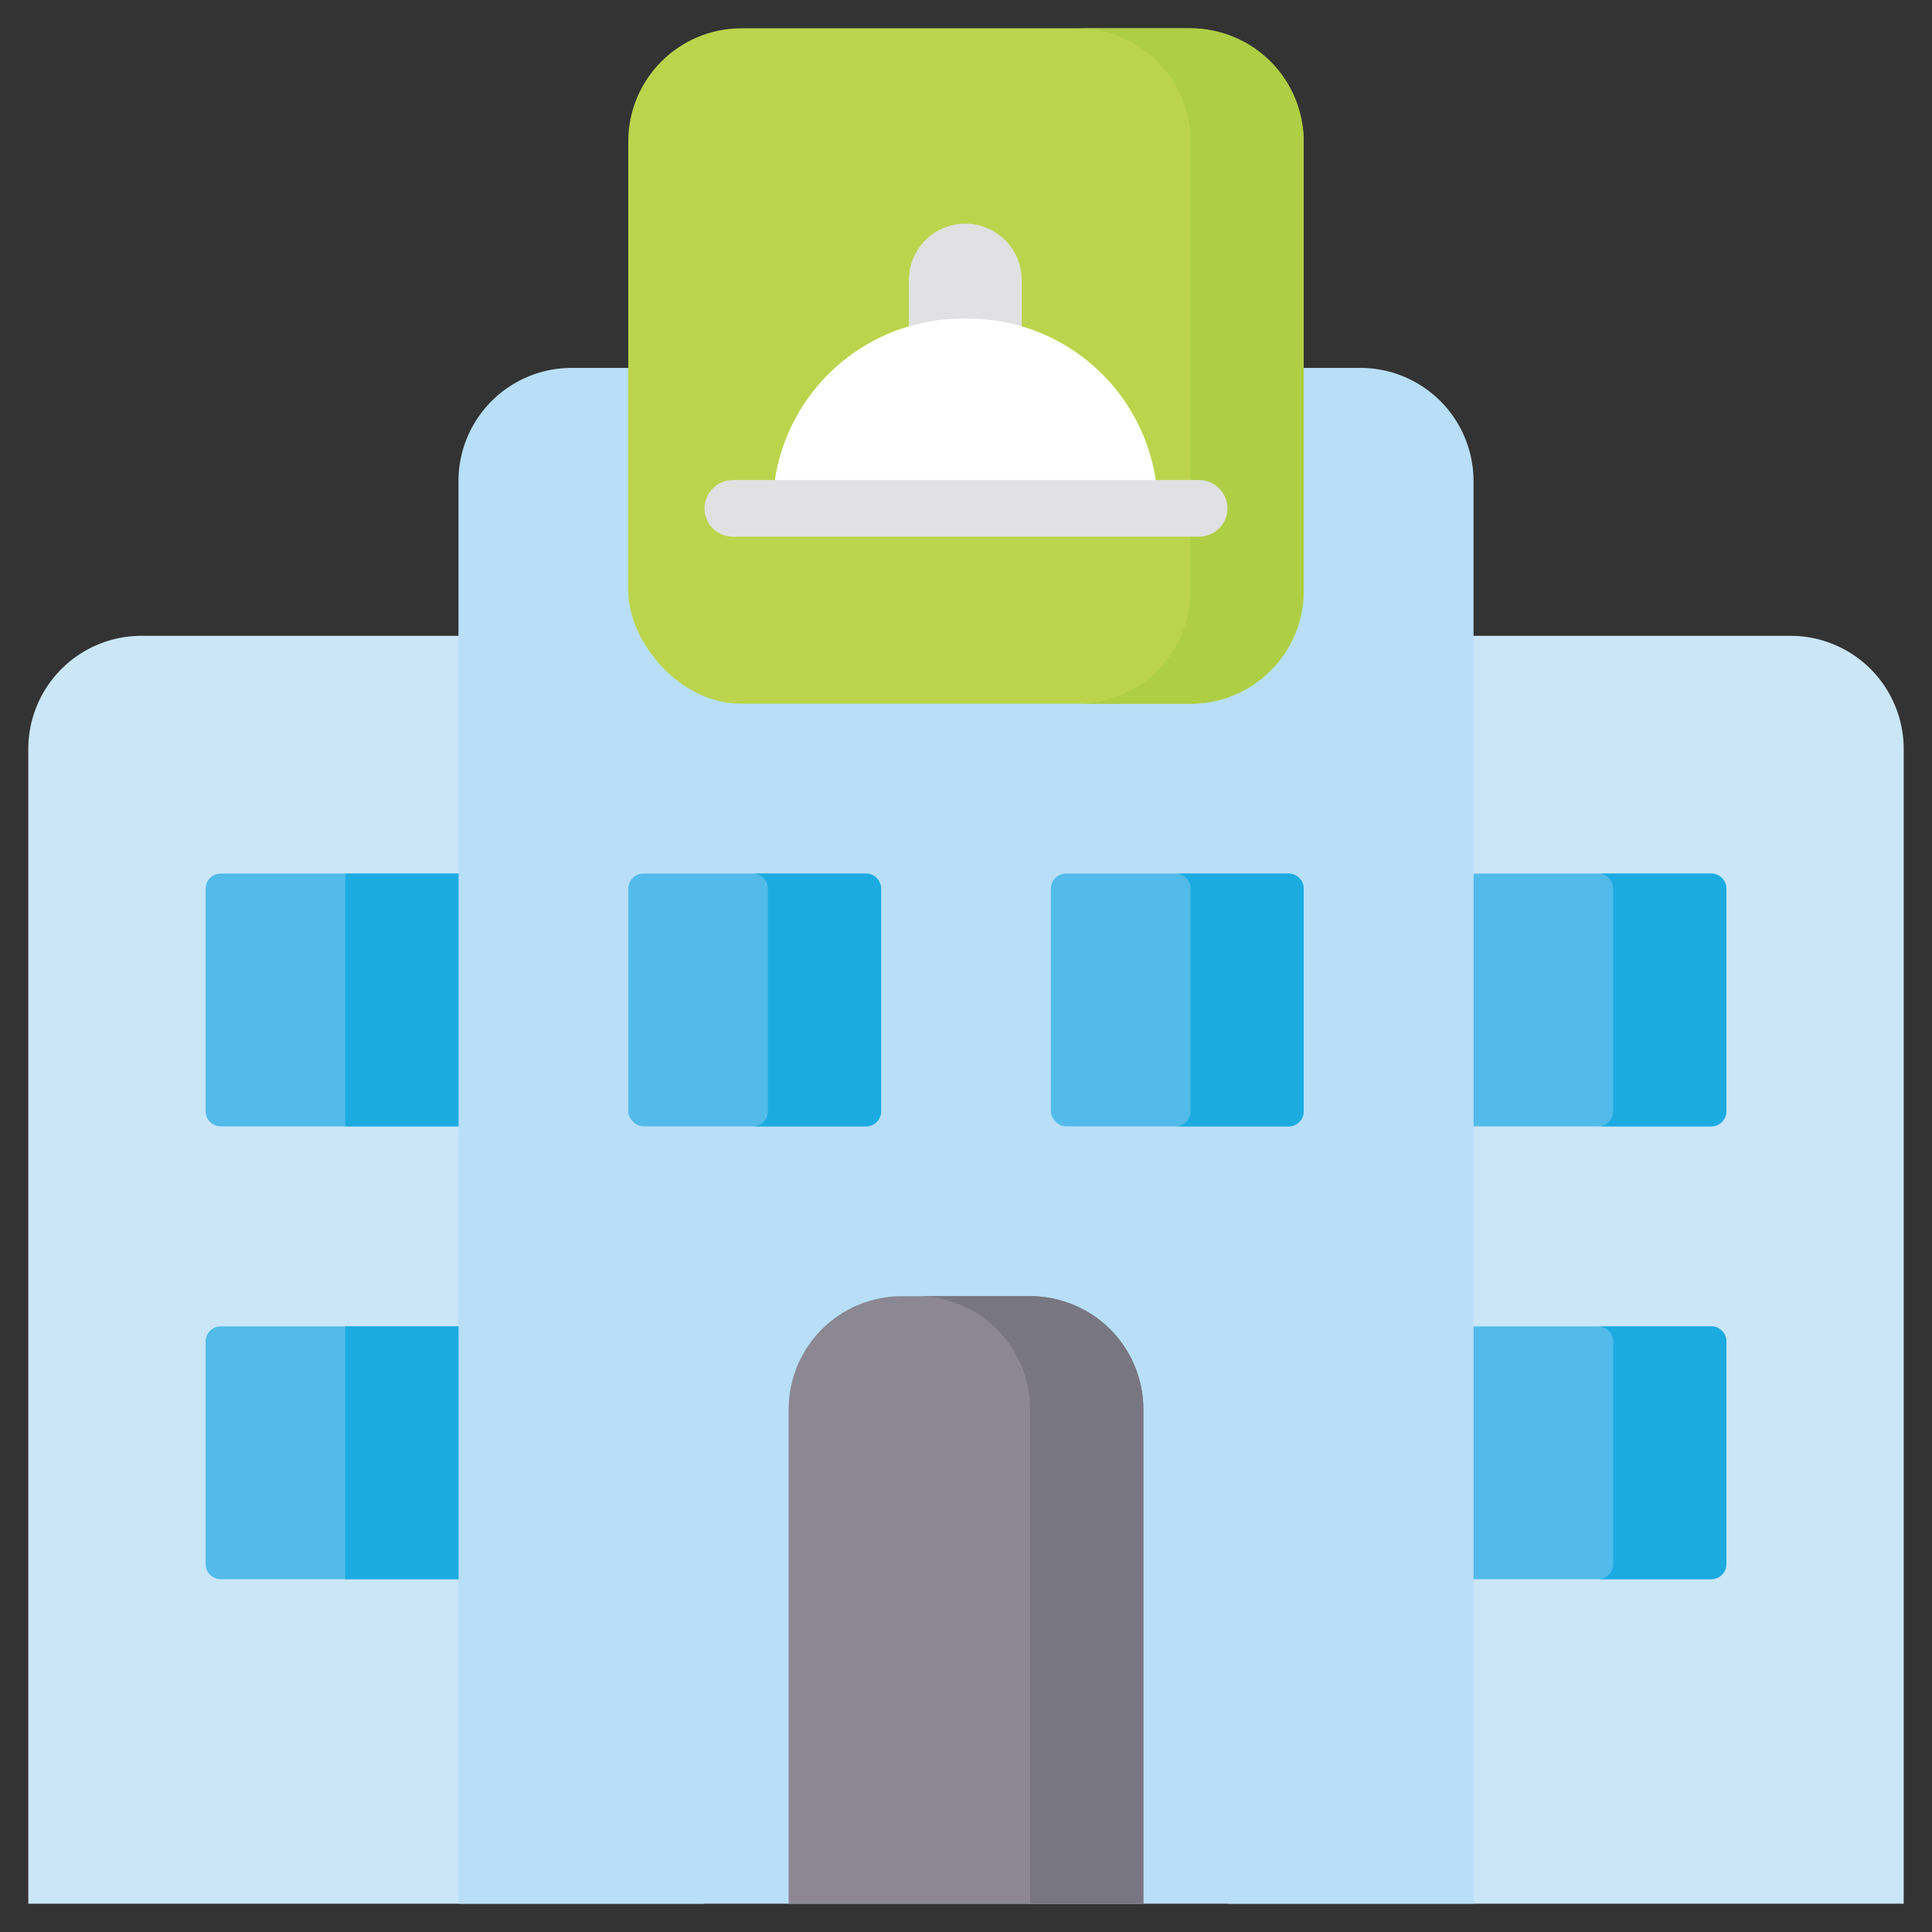 <svg xmlns="http://www.w3.org/2000/svg" data-name="Layer 1" viewBox="0 0 512 512" id="hotels"><rect x="0" y="0" width="512" height="512" fill="#333333" stroke="none"/><path fill="#cae6f7" d="M37.5 168.5h119a30 30 0 0 1 30 30v306H7.5v-306a30 30 0 0 1 30-30zm318 0h119a30 30 0 0 1 30 30v306h-179v-306a30 30 0 0 1 30-30z"></path><path fill="#b8dff7" d="M151.5 97.5h209a30 30 0 0 1 30 30v377h-269v-377a30 30 0 0 1 30-30Z"></path><rect width="179" height="179" x="166.5" y="7.5" fill="#bcd44c" rx="30"></rect><path fill="#aece44" d="M315.5 7.5h-30a30 30 0 0 1 30 30v119a30 30 0 0 1-30 30h30a30 30 0 0 0 30-30v-119a30 30 0 0 0-30-30Z"></path><path fill="#e1e1e3" d="M255.818 59.274a14.944 14.944 0 0 1 14.944 14.945v13.486h-29.889V74.22a14.944 14.944 0 0 1 14.945-14.945Z"></path><path fill="#fff" d="M255.089 84.425h1.458a50.3 50.3 0 0 1 50.3 50.3h-102.06a50.3 50.3 0 0 1 50.302-50.3Z"></path><path fill="#e1e1e3" d="M317.782 142.226H194.217a7.5 7.5 0 1 1 0-15h123.565a7.5 7.5 0 0 1 0 15Z"></path><path fill="#8b8893" d="M239 343.5h34a30 30 0 0 1 30 30v131h-94v-131a30 30 0 0 1 30-30Z"></path><path fill="#787681" d="M273 343.5h-30a30 30 0 0 1 30 30v131h30v-131a30 30 0 0 0-30-30Z"></path><rect width="67" height="67" x="166.5" y="231.5" fill="#52bbe9" rx="4"></rect><path fill="#1cabe1" d="M229.5 231.5h-30a4 4 0 0 1 4 4v59a4 4 0 0 1-4 4h30a4 4 0 0 0 4-4v-59a4 4 0 0 0-4-4Z"></path><rect width="67" height="67" x="278.5" y="231.5" fill="#52bbe9" rx="4"></rect><path fill="#1cabe1" d="M341.5 231.5h-30a4 4 0 0 1 4 4v59a4 4 0 0 1-4 4h30a4 4 0 0 0 4-4v-59a4 4 0 0 0-4-4Z"></path><path fill="#52bbe9" d="M390.5 231.5h63a4 4 0 0 1 4 4v59a4 4 0 0 1-4 4h-63v-67Z"></path><path fill="#1cabe1" d="M453.5 231.5h-30a4 4 0 0 1 4 4v59a4 4 0 0 1-4 4h30a4 4 0 0 0 4-4v-59a4 4 0 0 0-4-4Z"></path><path fill="#52bbe9" d="M58.5 231.5h63v67h-63a4 4 0 0 1-4-4v-59a4 4 0 0 1 4-4Z"></path><path fill="#1cabe1" d="M91.5 231.5h30v67h-30z"></path><path fill="#52bbe9" d="M390.5 351.5h63a4 4 0 0 1 4 4v59a4 4 0 0 1-4 4h-63v-67Z"></path><path fill="#1cabe1" d="M453.5 351.5h-30a4 4 0 0 1 4 4v59a4 4 0 0 1-4 4h30a4 4 0 0 0 4-4v-59a4 4 0 0 0-4-4Z"></path><path fill="#52bbe9" d="M58.5 351.5h63v67h-63a4 4 0 0 1-4-4v-59a4 4 0 0 1 4-4Z"></path><path fill="#1cabe1" d="M91.5 351.5h30v67h-30z"></path></svg>